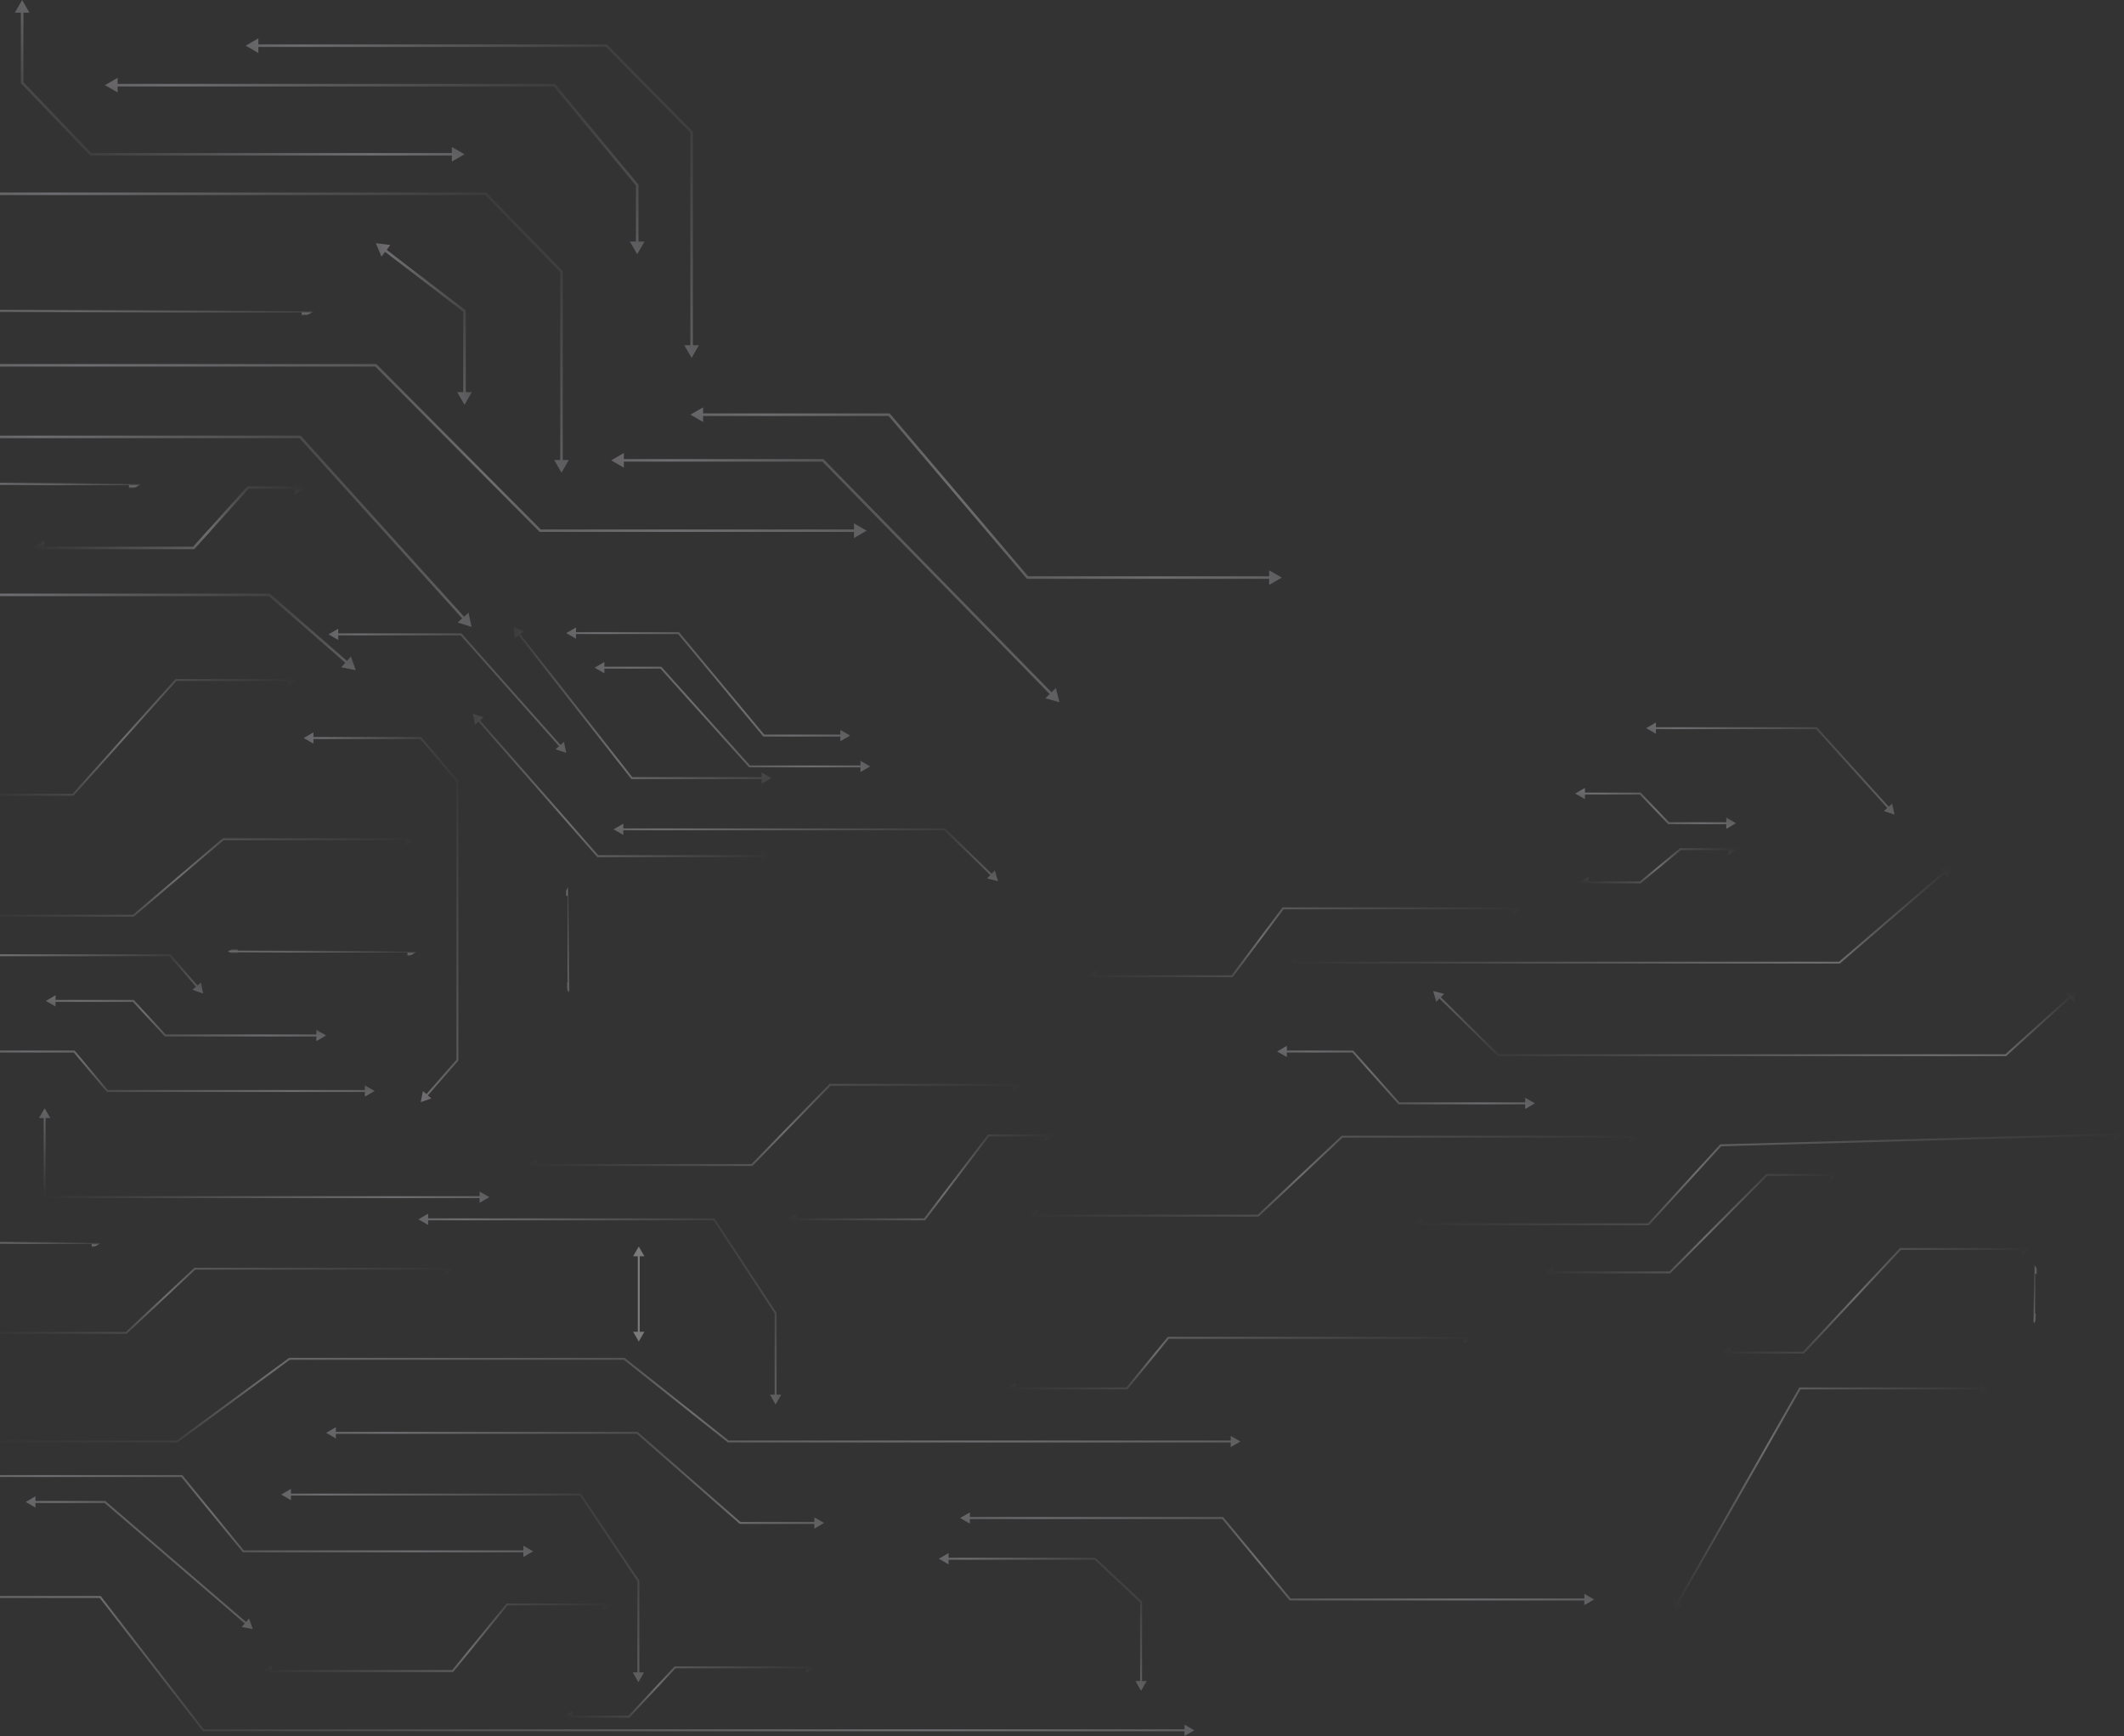 <svg width="1089" height="890" viewBox="0 0 1089 890" fill="none" xmlns="http://www.w3.org/2000/svg">
<rect x="0" y="0" width="1089" height="890" fill="#333333" stroke="none"/>
<path d="M-15.329 187.27L-8.829 183.517V191.022L-15.329 187.27ZM192.68 187.27V186.62H192.951L193.141 186.811L192.68 187.27ZM276.976 272.047V272.697H276.705L276.515 272.505L276.976 272.047ZM444.354 272.047L437.854 275.8V268.294L444.354 272.047ZM-9.479 186.62H192.68V187.92H-9.479V186.62ZM193.141 186.811L277.437 271.589L276.515 272.505L192.22 187.728L193.141 186.811ZM276.976 271.397H438.504V272.697H276.976V271.397Z" fill="url(#paint0_linear_176_197)" fill-opacity="0.3"/>
<path d="M-15.329 248.006L-8.828 244.253V251.759L-15.329 248.006ZM72.606 248.006L66.106 251.759V244.253L72.606 248.006ZM-9.478 247.356H66.755V248.656H-9.478V247.356Z" fill="url(#paint1_linear_176_197)" fill-opacity="0.3"/>
<path d="M-20.787 304.946L-14.287 301.193V308.699L-20.787 304.946ZM138.101 304.946V304.296H138.344L138.528 304.456L138.101 304.946ZM182.371 343.539L175.005 342.096L179.937 336.438L182.371 343.539ZM-14.937 304.296H138.101V305.596H-14.937V304.296ZM138.528 304.456L178.389 339.204L177.534 340.184L137.674 305.436L138.528 304.456Z" fill="url(#paint2_linear_176_197)" fill-opacity="0.3"/>
<path d="M313.362 235.985L319.862 232.232V239.738L313.362 235.985ZM421.915 235.985V235.335H422.188L422.38 235.53L421.915 235.985ZM543.203 359.988L535.975 357.965L541.341 352.717L543.203 359.988ZM319.212 235.335H421.915V236.635H319.212V235.335ZM422.38 235.53L539.577 355.351L538.648 356.26L421.45 236.439L422.38 235.53Z" fill="url(#paint3_linear_176_197)" fill-opacity="0.3"/>
<path d="M-11.692 223.964L-5.192 220.212V227.717L-11.692 223.964ZM153.867 223.964V223.314H154.156L154.349 223.529L153.867 223.964ZM241.801 321.395L234.66 319.084L240.232 314.055L241.801 321.395ZM-5.842 223.314H153.867V224.614H-5.842V223.314ZM154.349 223.529L238.364 316.617L237.399 317.488L153.384 224.4L154.349 223.529Z" fill="url(#paint4_linear_176_197)" fill-opacity="0.3"/>
<path d="M-9.872 99.329L-3.372 95.576V103.082L-9.872 99.329ZM249.078 99.329V98.679H249.353L249.544 98.875L249.078 99.329ZM287.891 139.187L288.356 138.733L288.541 138.923V139.187H287.891ZM287.891 242.312L284.138 235.812H291.643L287.891 242.312ZM-4.022 98.679H249.078V99.979H-4.022V98.679ZM249.544 98.875L288.356 138.733L287.425 139.64L248.613 99.782L249.544 98.875ZM288.541 139.187V236.462H287.241V139.187H288.541Z" fill="url(#paint5_linear_176_197)" fill-opacity="0.3"/>
<path d="M11.355 0L15.108 6.5H7.602L11.355 0ZM11.355 42.389L10.886 42.839L10.705 42.65V42.389H11.355ZM46.529 79.084V79.734H46.251L46.059 79.533L46.529 79.084ZM238.164 79.084L231.664 82.836V75.331L238.164 79.084ZM12.005 5.85V42.389H10.705V5.85H12.005ZM11.824 41.939L46.998 78.634L46.059 79.533L10.886 42.839L11.824 41.939ZM46.529 78.433H232.314V79.734H46.529V78.433Z" fill="url(#paint6_linear_176_197)" fill-opacity="0.3"/>
<path d="M125.971 23.409L132.471 19.656V27.162L125.971 23.409ZM310.936 23.409V22.759H311.208L311.399 22.952L310.936 23.409ZM354.6 67.695L355.062 67.239L355.25 67.429V67.695H354.6ZM354.6 183.474L350.847 176.974H358.352L354.6 183.474ZM131.821 22.759H310.936V24.059H131.821V22.759ZM311.399 22.952L355.062 67.239L354.137 68.152L310.473 23.865L311.399 22.952ZM355.25 67.695V177.624H353.95V67.695H355.25Z" fill="url(#paint7_linear_176_197)" fill-opacity="0.3"/>
<path d="M-8.053 159.432L-1.553 155.679V163.185L-8.053 159.432ZM161.145 159.432L154.645 163.185V155.679L161.145 159.432ZM-2.203 158.782H155.295V160.082H-2.203V158.782Z" fill="url(#paint8_linear_176_197)" fill-opacity="0.3"/>
<path d="M192.681 124.635L200.124 125.604L195.563 131.566L192.681 124.635ZM238.164 159.432L238.559 158.916L238.814 159.111V159.432H238.164ZM238.164 207.515L234.411 201.015H241.917L238.164 207.515ZM197.722 127.674L238.559 158.916L237.769 159.948L196.932 128.706L197.722 127.674ZM238.814 159.432V201.665H237.514V159.432H238.814Z" fill="url(#paint9_linear_176_197)" fill-opacity="0.3"/>
<path d="M16.205 280.904L22.705 277.152V284.657L16.205 280.904ZM99.287 280.904L99.771 281.339L99.577 281.554H99.287V280.904ZM127.184 249.904L126.701 249.469L126.894 249.254H127.184V249.904ZM157.506 249.904L151.006 253.656V246.151L157.506 249.904ZM22.055 280.254H99.287V281.554H22.055V280.254ZM98.804 280.47L126.701 249.469L127.667 250.338L99.771 281.339L98.804 280.47ZM127.184 249.254H151.656V250.554H127.184V249.254Z" fill="url(#paint10_linear_176_197)" fill-opacity="0.3"/>
<path d="M353.993 212.576L360.493 208.824V216.329L353.993 212.576ZM455.875 212.576V211.926H456.176L456.371 212.155L455.875 212.576ZM526.829 296.088V296.738H526.528L526.334 296.509L526.829 296.088ZM657.214 296.088L650.714 299.841V292.336L657.214 296.088ZM359.843 211.926H455.875V213.226H359.843V211.926ZM456.371 212.155L527.324 295.668L526.334 296.509L455.38 212.997L456.371 212.155ZM526.829 295.438H651.364V296.738H526.829V295.438Z" fill="url(#paint11_linear_176_197)" fill-opacity="0.3"/>
<path d="M53.806 43.654L60.306 39.901V47.407L53.806 43.654ZM284.253 43.654V43.004H284.559L284.754 43.239L284.253 43.654ZM326.704 94.9L327.205 94.486L327.354 94.666V94.9H326.704ZM326.704 130.33L322.951 123.83H330.457L326.704 130.33ZM59.656 43.004H284.253V44.304H59.656V43.004ZM284.754 43.239L327.205 94.486L326.204 95.315L283.753 44.069L284.754 43.239ZM327.354 94.9V124.48H326.054V94.9H327.354Z" fill="url(#paint12_linear_176_197)" fill-opacity="0.3"/>
<path d="M167.21 734.527L172.21 731.64V737.414L167.21 734.527ZM326.704 734.527V734.027H326.892L327.033 734.151L326.704 734.527ZM379.464 780.712V781.212H379.276L379.135 781.088L379.464 780.712ZM422.521 780.712L417.521 783.599V777.825L422.521 780.712ZM171.71 734.027H326.704V735.027H171.71V734.027ZM327.033 734.151L379.794 780.336L379.135 781.088L326.374 734.903L327.033 734.151ZM379.464 780.212H418.021V781.212H379.464V780.212Z" fill="url(#paint13_linear_176_197)" fill-opacity="0.3"/>
<path d="M403.115 625.076L408.115 622.189V627.962L403.115 625.076ZM474.069 625.076L474.467 625.378L474.317 625.576H474.069V625.076ZM506.817 582.054L506.419 581.751L506.569 581.554H506.817V582.054ZM540.777 582.054L535.777 584.941V579.167L540.777 582.054ZM407.615 624.576H474.069V625.576H407.615V624.576ZM473.671 624.773L506.419 581.751L507.214 582.357L474.467 625.378L473.671 624.773ZM506.817 581.554H536.277V582.554H506.817V581.554Z" fill="url(#paint14_linear_176_197)" fill-opacity="0.3"/>
<path d="M134.462 856.632L139.462 853.745V859.519L134.462 856.632ZM232.099 856.632L232.487 856.948L232.336 857.132H232.099V856.632ZM259.996 822.468L259.608 822.152L259.758 821.968H259.996V822.468ZM314.575 822.468L309.575 825.355V819.581L314.575 822.468ZM138.962 856.132H232.099V857.132H138.962V856.132ZM231.712 856.316L259.608 822.152L260.383 822.784L232.487 856.948L231.712 856.316ZM259.996 821.968H310.075V822.968H259.996V821.968Z" fill="url(#paint15_linear_176_197)" fill-opacity="0.3"/>
<path d="M288.498 880.041L293.498 877.154V882.927L288.498 880.041ZM322.459 880.041L322.824 880.382L322.676 880.541H322.459V880.041ZM346.11 854.734L345.745 854.392L345.893 854.234H346.11V854.734ZM418.276 854.734L413.276 857.621V851.847L418.276 854.734ZM292.998 879.541H322.459V880.541H292.998V879.541ZM322.093 879.699L345.745 854.392L346.475 855.075L322.824 880.382L322.093 879.699ZM346.11 854.234H413.776V855.234H346.11V854.234Z" fill="url(#paint16_linear_176_197)" fill-opacity="0.3"/>
<path d="M481.346 799.059L486.346 796.172V801.946L481.346 799.059ZM561.397 799.059V798.559H561.594L561.738 798.694L561.397 799.059ZM585.048 821.202L585.39 820.837L585.548 820.986V821.202H585.048ZM585.048 866.755L582.161 861.755H587.935L585.048 866.755ZM485.846 798.559H561.397V799.559H485.846V798.559ZM561.738 798.694L585.39 820.837L584.706 821.567L561.055 799.424L561.738 798.694ZM585.548 821.202V862.255H584.548V821.202H585.548Z" fill="url(#paint17_linear_176_197)" fill-opacity="0.3"/>
<path d="M723.923 627.606L728.923 624.72V630.493L723.923 627.606ZM845.211 627.606L845.58 627.944L845.431 628.106H845.211V627.606ZM882.204 587.116L881.834 586.778L881.978 586.622L882.19 586.616L882.204 587.116ZM1089 581.422L1084.08 584.445L1083.92 578.674L1089 581.422ZM728.423 627.106H845.211V628.106H728.423V627.106ZM844.842 627.269L881.834 586.778L882.573 587.453L845.58 627.944L844.842 627.269ZM882.19 586.616L1084.49 581.046L1084.52 582.045L882.217 587.615L882.19 586.616Z" fill="url(#paint18_linear_176_197)" fill-opacity="0.3"/>
<path d="M492.262 778.181L497.262 775.294V781.068L492.262 778.181ZM626.892 778.181V777.681H627.127L627.277 777.862L626.892 778.181ZM661.459 819.937V820.437H661.224L661.074 820.256L661.459 819.937ZM817.314 819.937L812.314 822.824V817.05L817.314 819.937ZM496.762 777.681H626.892V778.681H496.762V777.681ZM627.277 777.862L661.844 819.618L661.074 820.256L626.507 778.5L627.277 777.862ZM661.459 819.437H812.814V820.437H661.459V819.437Z" fill="url(#paint19_linear_176_197)" fill-opacity="0.3"/>
<path d="M807.612 406.805L812.612 403.919V409.692L807.612 406.805ZM840.966 406.805V406.305H841.18L841.327 406.459L840.966 406.805ZM855.521 421.989V422.489H855.307L855.16 422.335L855.521 421.989ZM890.088 421.989L885.088 424.876V419.103L890.088 421.989ZM812.112 406.305H840.966V407.305H812.112V406.305ZM841.327 406.459L855.882 421.643L855.16 422.335L840.605 407.151L841.327 406.459ZM855.521 421.489H885.588V422.489H855.521V421.489Z" fill="url(#paint20_linear_176_197)" fill-opacity="0.3"/>
<path d="M809.431 452.357L814.431 449.471V455.244L809.431 452.357ZM840.966 452.357L841.285 452.742L841.146 452.857H840.966V452.357ZM861.585 435.275L861.266 434.89L861.405 434.775H861.585V435.275ZM891.301 435.275L886.301 438.162V432.389L891.301 435.275ZM813.931 451.857H840.966V452.857H813.931V451.857ZM840.647 451.972L861.266 434.89L861.904 435.66L841.285 452.742L840.647 451.972ZM861.585 434.775H886.801V435.775H861.585V434.775Z" fill="url(#paint21_linear_176_197)" fill-opacity="0.3"/>
<path d="M1041.7 640.26L1036.7 643.146V637.373L1041.7 640.26ZM974.382 640.26L974.017 639.918L974.165 639.76H974.382V640.26ZM924.654 693.404L925.019 693.745L924.871 693.904H924.654V693.404ZM882.203 693.404L887.203 690.517V696.29L882.203 693.404ZM1037.2 640.76H974.382V639.76H1037.2V640.76ZM974.747 640.601L925.019 693.745L924.289 693.062L974.017 639.918L974.747 640.601ZM924.654 693.904H886.703V692.904H924.654V693.904Z" fill="url(#paint22_linear_176_197)" fill-opacity="0.3"/>
<path d="M791.237 652.28L796.237 649.394V655.167L791.237 652.28ZM856.127 652.28L856.481 652.633L856.334 652.78H856.127V652.28ZM905.855 602.3L905.5 601.947L905.647 601.8H905.855V602.3ZM943.454 602.3L938.454 605.186V599.413L943.454 602.3ZM795.737 651.78H856.127V652.78H795.737V651.78ZM855.772 651.928L905.5 601.947L906.209 602.652L856.481 652.633L855.772 651.928ZM905.855 601.8H938.954V602.8H905.855V601.8Z" fill="url(#paint23_linear_176_197)" fill-opacity="0.3"/>
<path d="M734.838 508.032L740.425 509.488L736.371 513.598L734.838 508.032ZM768.193 540.931V541.431H767.987L767.841 541.287L768.193 540.931ZM1028.36 540.931L1028.69 541.302L1028.55 541.431H1028.36V540.931ZM1064.74 508.032L1062.97 513.527L1059.1 509.244L1064.74 508.032ZM738.393 510.836L768.544 540.575L767.841 541.287L737.691 511.548L738.393 510.836ZM768.193 540.431H1028.36V541.431H768.193V540.431ZM1028.02 540.56L1061.07 510.679L1061.74 511.421L1028.69 541.302L1028.02 540.56Z" fill="url(#paint24_linear_176_197)" fill-opacity="0.3"/>
<path d="M659.64 493.481L664.64 490.594V496.368L659.64 493.481ZM943.094 493.481L943.42 493.86L943.28 493.981H943.094V493.481ZM1000.46 444.133L998.552 449.582L994.787 445.205L1000.46 444.133ZM664.14 492.981H943.094V493.981H664.14V492.981ZM942.768 493.102L996.722 446.688L997.375 447.446L943.42 493.86L942.768 493.102Z" fill="url(#paint25_linear_176_197)" fill-opacity="0.3"/>
<path d="M654.788 539.033L659.788 536.146V541.92L654.788 539.033ZM693.6 539.033V538.533H693.825L693.974 538.7L693.6 539.033ZM717.251 565.605V566.105H717.027L716.878 565.937L717.251 565.605ZM786.992 565.605L781.992 568.492V562.718L786.992 565.605ZM659.288 538.533H693.6V539.533H659.288V538.533ZM693.974 538.7L717.625 565.272L716.878 565.937L693.227 539.365L693.974 538.7ZM717.251 565.105H782.492V566.105H717.251V565.105Z" fill="url(#paint26_linear_176_197)" fill-opacity="0.3"/>
<path d="M526.828 623.178L531.828 620.291V626.064L526.828 623.178ZM645.084 623.178L645.427 623.542L645.283 623.678H645.084V623.178ZM688.142 582.687L687.799 582.323L687.944 582.187H688.142V582.687ZM840.965 582.687L835.965 585.574V579.8L840.965 582.687ZM531.328 622.678H645.084V623.678H531.328V622.678ZM644.742 622.813L687.799 582.323L688.484 583.051L645.427 623.542L644.742 622.813ZM688.142 582.187H836.465V583.187H688.142V582.187Z" fill="url(#paint27_linear_176_197)" fill-opacity="0.3"/>
<path d="M515.914 711.751L520.914 708.864V714.638L515.914 711.751ZM577.771 711.751L578.158 712.068L578.008 712.251H577.771V711.751ZM598.996 685.812L598.609 685.495L598.759 685.312H598.996V685.812ZM755.458 685.812L750.458 688.699V682.925L755.458 685.812ZM520.414 711.251H577.771V712.251H520.414V711.251ZM577.384 711.435L598.609 685.495L599.383 686.128L578.158 712.068L577.384 711.435ZM598.996 685.312H750.958V686.312H598.996V685.312Z" fill="url(#paint28_linear_176_197)" fill-opacity="0.3"/>
<path d="M-22 818.672L-17 815.785V821.559L-22 818.672ZM51.385 818.672V818.172H51.63L51.78 818.366L51.385 818.672ZM104.246 887V887.5H104.001L103.851 887.306L104.246 887ZM612.338 887L607.338 889.887V884.113L612.338 887ZM-17.5 818.172H51.385V819.172H-17.5V818.172ZM51.78 818.366L104.642 886.694L103.851 887.306L50.989 818.978L51.78 818.366ZM104.246 886.5H607.838V887.5H104.246V886.5Z" fill="url(#paint29_linear_176_197)" fill-opacity="0.3"/>
<path d="M314.575 425.153L319.575 422.266V428.039L314.575 425.153ZM484.378 425.153V424.653H484.581L484.727 424.794L484.378 425.153ZM511.668 451.725L506.072 450.305L510.099 446.168L511.668 451.725ZM319.075 424.653H484.378V425.653H319.075V424.653ZM484.727 424.794L508.793 448.227L508.095 448.944L484.029 425.511L484.727 424.794Z" fill="url(#paint30_linear_176_197)" fill-opacity="0.3"/>
<path d="M290.317 324.558L295.317 321.672V327.445L290.317 324.558ZM347.929 324.558V324.058H348.164L348.314 324.239L347.929 324.558ZM391.593 377.07V377.57H391.359L391.209 377.39L391.593 377.07ZM435.863 377.07L430.863 379.957V374.183L435.863 377.07ZM294.817 324.058H347.929V325.058H294.817V324.058ZM348.314 324.239L391.978 376.75L391.209 377.39L347.545 324.878L348.314 324.239ZM391.593 376.57H431.363V377.57H391.593V376.57Z" fill="url(#paint31_linear_176_197)" fill-opacity="0.3"/>
<path d="M304.872 342.273L309.872 339.386V345.16L304.872 342.273ZM338.833 342.273V341.773H339.056L339.205 341.939L338.833 342.273ZM384.316 392.887V393.387H384.093L383.944 393.221L384.316 392.887ZM446.173 392.887L441.173 395.773V390L446.173 392.887ZM309.372 341.773H338.833V342.773H309.372V341.773ZM339.205 341.939L384.688 392.552L383.944 393.221L338.461 342.607L339.205 341.939ZM384.316 392.387H441.673V393.387H384.316V392.387Z" fill="url(#paint32_linear_176_197)" fill-opacity="0.3"/>
<path d="M23.483 513.094L28.483 510.207V515.98L23.483 513.094ZM68.359 513.094V512.594H68.578L68.726 512.754L68.359 513.094ZM84.733 530.808V531.308H84.514L84.366 531.148L84.733 530.808ZM167.209 530.808L162.209 533.695V527.921L167.209 530.808ZM27.983 512.594H68.359V513.594H27.983V512.594ZM68.726 512.754L85.1 530.469L84.366 531.148L67.992 513.433L68.726 512.754ZM84.733 530.308H162.709V531.308H84.733V530.308Z" fill="url(#paint33_linear_176_197)" fill-opacity="0.3"/>
<path d="M270.305 597.238L275.305 594.351V600.125L270.305 597.238ZM385.528 597.238L385.887 597.587L385.739 597.738H385.528V597.238ZM425.553 556.115L425.195 555.766L425.342 555.615H425.553V556.115ZM524.403 556.115L519.403 559.001V553.228L524.403 556.115ZM274.805 596.738H385.528V597.738H274.805V596.738ZM385.17 596.889L425.195 555.766L425.912 556.463L385.887 597.587L385.17 596.889ZM425.553 555.615H519.903V556.615H425.553V555.615Z" fill="url(#paint34_linear_176_197)" fill-opacity="0.3"/>
<path d="M-12.298 489.685L-7.298 486.798V492.571L-12.298 489.685ZM87.158 489.685V489.185H87.387L87.536 489.357L87.158 489.685ZM104.139 509.297L98.683 507.407L103.048 503.628L104.139 509.297ZM-7.798 489.185H87.158V490.185H-7.798V489.185ZM87.536 489.357L101.571 505.568L100.815 506.223L86.78 490.012L87.536 489.357Z" fill="url(#paint35_linear_176_197)" fill-opacity="0.3"/>
<path d="M-10.477 539.033L-5.477 536.146V541.92L-10.477 539.033ZM38.038 539.033V538.533H38.271L38.421 538.712L38.038 539.033ZM55.019 559.278V559.778H54.785L54.635 559.6L55.019 559.278ZM192.074 559.278L187.074 562.165V556.391L192.074 559.278ZM-5.977 538.533H38.038V539.533H-5.977V538.533ZM38.421 538.712L55.402 558.957L54.635 559.6L37.655 539.354L38.421 538.712ZM55.019 558.778H187.574V559.778H55.019V558.778Z" fill="url(#paint36_linear_176_197)" fill-opacity="0.3"/>
<path d="M215.726 564.972L216.842 559.308L221.19 563.107L215.726 564.972ZM234.525 543.461H235.025V543.649L234.902 543.79L234.525 543.461ZM234.525 400.479L234.907 400.155L235.025 400.295V400.479H234.525ZM215.726 378.335V377.835H215.957L216.107 378.012L215.726 378.335ZM155.688 378.335L160.688 375.448V381.222L155.688 378.335ZM218.311 561.255L234.149 543.132L234.902 543.79L219.063 561.913L218.311 561.255ZM234.025 543.461V400.479H235.025V543.461H234.025ZM234.144 400.802L215.345 378.659L216.107 378.012L234.907 400.155L234.144 400.802ZM215.726 378.835H160.188V377.835H215.726V378.835Z" fill="url(#paint37_linear_176_197)" fill-opacity="0.3"/>
<path d="M-9.265 738.956L-4.265 736.069V741.842L-9.265 738.956ZM90.798 738.956L91.094 739.358L90.962 739.456H90.798V738.956ZM148.41 696.567L148.113 696.164L148.246 696.067H148.41V696.567ZM320.032 696.567V696.067H320.207L320.343 696.175L320.032 696.567ZM373.399 738.956V739.456H373.225L373.088 739.347L373.399 738.956ZM635.988 738.956L630.988 741.842V736.069L635.988 738.956ZM-4.765 738.456H90.798V739.456H-4.765V738.456ZM90.501 738.553L148.113 696.164L148.706 696.97L91.094 739.358L90.501 738.553ZM148.41 696.067H320.032V697.067H148.41V696.067ZM320.343 696.175L373.71 738.564L373.088 739.347L319.721 696.958L320.343 696.175ZM373.399 738.456H631.488V739.456H373.399V738.456Z" fill="url(#paint38_linear_176_197)" fill-opacity="0.3"/>
<path d="M13.175 769.957L18.175 767.07V772.843L13.175 769.957ZM53.806 769.957V769.457H53.992L54.132 769.577L53.806 769.957ZM129.611 835.121L123.938 834.051L127.702 829.673L129.611 835.121ZM17.675 769.457H53.806V770.457H17.675V769.457ZM54.132 769.577L126.525 831.809L125.873 832.567L53.48 770.336L54.132 769.577Z" fill="url(#paint39_linear_176_197)" fill-opacity="0.3"/>
<path d="M-9.264 683.281L-4.264 680.394V686.168L-9.264 683.281ZM64.722 683.281L65.063 683.646L64.919 683.781H64.722V683.281ZM99.895 650.382L99.554 650.017L99.698 649.882H99.895V650.382ZM233.312 650.382L228.312 653.269V647.496L233.312 650.382ZM-4.764 682.781H64.722V683.781H-4.764V682.781ZM64.38 682.916L99.554 650.017L100.237 650.747L65.063 683.646L64.38 682.916ZM99.895 649.882H228.812V650.882H99.895V649.882Z" fill="url(#paint40_linear_176_197)" fill-opacity="0.3"/>
<path d="M144.164 766.16L149.164 763.274V769.047L144.164 766.16ZM297.594 766.16V765.66H297.861L298.009 765.882L297.594 766.16ZM327.31 810.447L327.725 810.169L327.81 810.295V810.447H327.31ZM327.31 862.326L324.423 857.326H330.196L327.31 862.326ZM148.664 765.66H297.594V766.66H148.664V765.66ZM298.009 765.882L327.725 810.169L326.894 810.726L297.179 766.439L298.009 765.882ZM327.81 810.447V857.826H326.81V810.447H327.81Z" fill="url(#paint41_linear_176_197)" fill-opacity="0.3"/>
<path d="M214.512 625.076L219.512 622.189V627.962L214.512 625.076ZM366.122 625.076V624.576H366.392L366.54 624.801L366.122 625.076ZM397.657 673.158L398.075 672.884L398.157 673.009V673.158H397.657ZM397.657 719.976L394.77 714.976H400.544L397.657 719.976ZM219.012 624.576H366.122V625.576H219.012V624.576ZM366.54 624.801L398.075 672.884L397.239 673.433L365.704 625.35L366.54 624.801ZM398.157 673.158V715.476H397.157V673.158H398.157Z" fill="url(#paint42_linear_176_197)" fill-opacity="0.3"/>
<path d="M-11.69 637.096L-6.69 634.21V639.983L-11.69 637.096ZM51.986 637.096L46.986 639.983V634.21L51.986 637.096ZM-7.19 636.596H47.486V637.596H-7.19V636.596Z" fill="url(#paint43_linear_176_197)" fill-opacity="0.3"/>
<path d="M22.877 568.135L25.763 573.135H19.99L22.877 568.135ZM22.877 613.688V614.188H22.377V613.688H22.877ZM250.898 613.688L245.898 616.574V610.801L250.898 613.688ZM23.377 572.635V613.688H22.377V572.635H23.377ZM22.877 613.188H246.398V614.188H22.877V613.188Z" fill="url(#paint44_linear_176_197)" fill-opacity="0.3"/>
<path d="M-11.084 469.439L-6.084 466.553V472.326L-11.084 469.439ZM68.359 469.439L68.683 469.82L68.543 469.939H68.359V469.439ZM114.449 430.214L114.125 429.833L114.265 429.714H114.449V430.214ZM213.299 430.214L208.299 433.101V427.327L213.299 430.214ZM-6.584 468.939H68.359V469.939H-6.584V468.939ZM68.035 469.059L114.125 429.833L114.773 430.595L68.683 469.82L68.035 469.059ZM114.449 429.714H208.799V430.714H114.449V429.714Z" fill="url(#paint45_linear_176_197)" fill-opacity="0.3"/>
<path d="M-12.904 756.67L-7.904 753.784V759.557L-12.904 756.67ZM93.223 756.67V756.17H93.46L93.61 756.354L93.223 756.67ZM124.758 795.263V795.763H124.521L124.371 795.58L124.758 795.263ZM273.336 795.263L268.336 798.15V792.376L273.336 795.263ZM-8.404 756.17H93.223V757.17H-8.404V756.17ZM93.61 756.354L125.145 794.947L124.371 795.58L92.836 756.987L93.61 756.354ZM124.758 794.763H268.836V795.763H124.758V794.763Z" fill="url(#paint46_linear_176_197)" fill-opacity="0.3"/>
<path d="M-11.085 407.438L-6.085 404.551V410.325L-11.085 407.438ZM37.431 407.438L37.803 407.772L37.654 407.938H37.431V407.438ZM90.191 348.6L89.819 348.266L89.968 348.1H90.191V348.6ZM152.654 348.6L147.654 351.487V345.713L152.654 348.6ZM-6.585 406.938H37.431V407.938H-6.585V406.938ZM37.058 407.104L89.819 348.266L90.563 348.934L37.803 407.772L37.058 407.104ZM90.191 348.1H148.154V349.1H90.191V348.1Z" fill="url(#paint47_linear_176_197)" fill-opacity="0.3"/>
<path d="M168.423 325.191L173.423 322.304V328.078L168.423 325.191ZM236.344 325.191V324.691H236.569L236.718 324.859L236.344 325.191ZM290.317 385.927L284.838 384.107L289.154 380.272L290.317 385.927ZM172.923 324.691H236.344V325.691H172.923V324.691ZM236.718 324.859L287.702 382.231L286.954 382.896L235.97 325.523L236.718 324.859Z" fill="url(#paint48_linear_176_197)" fill-opacity="0.3"/>
<path d="M291.53 454.255L294.417 459.255H288.644L291.53 454.255ZM291.53 508.665L288.644 503.665H294.417L291.53 508.665ZM292.03 458.755V504.165H291.03V458.755H292.03Z" fill="url(#paint49_linear_176_197)" fill-opacity="0.3"/>
<path d="M116.876 487.787L121.876 484.9V490.673L116.876 487.787ZM213.906 487.787L208.906 490.673V484.9L213.906 487.787ZM121.376 487.287H209.406V488.287H121.376V487.287Z" fill="url(#paint50_linear_176_197)" fill-opacity="0.3"/>
<path d="M557.151 500.44L562.151 497.553V503.327L557.151 500.44ZM631.743 500.44L632.143 500.74L631.993 500.94H631.743V500.44ZM657.82 465.643L657.42 465.343L657.57 465.143H657.82V465.643ZM780.928 465.643L775.928 468.53V462.757L780.928 465.643ZM561.651 499.94H631.743V500.94H561.651V499.94ZM631.343 500.14L657.42 465.343L658.22 465.943L632.143 500.74L631.343 500.14ZM657.82 465.143H776.428V466.143H657.82V465.143Z" fill="url(#paint51_linear_176_197)" fill-opacity="0.3"/>
<path d="M327.5 639L330.387 644H324.613L327.5 639ZM327.5 687.715L324.613 682.715H330.387L327.5 687.715ZM328 643.5V683.215H327V643.5H328Z" fill="url(#paint52_linear_176_197)" fill-opacity="0.35"/>
<path d="M843.998 373.274L848.998 370.387V376.161L843.998 373.274ZM931.325 373.274V372.774H931.548L931.696 372.939L931.325 373.274ZM971.351 417.561L965.856 415.787L970.14 411.916L971.351 417.561ZM848.498 372.774H931.325V373.774H848.498V372.774ZM931.696 372.939L968.704 413.887L967.962 414.557L930.955 373.609L931.696 372.939Z" fill="url(#paint53_linear_176_197)" fill-opacity="0.3"/>
<path d="M1020.47 711.751L1015.47 714.638V708.864L1020.47 711.751ZM922.835 711.751L922.4 711.503L922.544 711.251H922.835V711.751ZM857.945 825.631L857.913 819.858L862.929 822.716L857.945 825.631ZM1015.97 712.251H922.835V711.251H1015.97V712.251ZM923.269 711.999L860.608 821.969L859.739 821.474L922.4 711.503L923.269 711.999Z" fill="url(#paint54_linear_176_197)" fill-opacity="0.3"/>
<path d="M1042.91 678.321L1045.8 673.321H1040.02L1042.91 678.321ZM1042.91 648.016L1040.02 653.016H1045.8L1042.91 648.016ZM1043.41 673.821V652.516H1042.41V673.821H1043.41Z" fill="url(#paint55_linear_176_197)" fill-opacity="0.3"/>
<path d="M242.408 365.853L243.535 371.515L247.876 367.708L242.408 365.853ZM306.476 438.891L306.1 439.22L306.249 439.391H306.476V438.891ZM395.505 438.891L390.505 436.004V441.777L395.505 438.891ZM395.505 398.879L390.505 395.992V401.765L395.505 398.879ZM323.949 398.879L323.555 399.187L323.705 399.379H323.949V398.879ZM263.209 321.395L264.022 327.111L268.566 323.549L263.209 321.395ZM245 369.566L306.1 439.22L306.852 438.561L245.752 368.906L245 369.566ZM306.476 439.391H391.005V438.391H306.476V439.391ZM391.005 398.379H323.949V399.379H391.005V398.379ZM324.342 398.57L266.379 324.628L265.592 325.245L323.555 399.187L324.342 398.57Z" fill="url(#paint56_linear_176_197)" fill-opacity="0.3"/>
<defs>
<linearGradient id="paint0_linear_176_197" x1="444.354" y1="187.27" x2="389.266" y2="384.904" gradientUnits="userSpaceOnUse">
<stop stop-color="#F8F1FE" stop-opacity="0"/>
<stop offset="0.526" stop-color="#F8F2FD"/>
<stop offset="1" stop-color="#F8F1FE" stop-opacity="0"/>
</linearGradient>
<linearGradient id="paint1_linear_176_197" x1="72.606" y1="248.006" x2="72.562" y2="250.517" gradientUnits="userSpaceOnUse">
<stop stop-color="#F8F1FE" stop-opacity="0"/>
<stop offset="0.526" stop-color="#F8F2FD"/>
<stop offset="1" stop-color="#F8F1FE" stop-opacity="0"/>
</linearGradient>
<linearGradient id="paint2_linear_176_197" x1="182.371" y1="304.946" x2="156.654" y2="394.52" gradientUnits="userSpaceOnUse">
<stop stop-color="#F8F1FE" stop-opacity="0"/>
<stop offset="0.526" stop-color="#F8F2FD"/>
<stop offset="1" stop-color="#F8F1FE" stop-opacity="0"/>
</linearGradient>
<linearGradient id="paint3_linear_176_197" x1="543.203" y1="235.985" x2="390.623" y2="423.108" gradientUnits="userSpaceOnUse">
<stop stop-color="#F8F1FE" stop-opacity="0"/>
<stop offset="0.526" stop-color="#F8F2FD"/>
<stop offset="1" stop-color="#F8F1FE" stop-opacity="0"/>
</linearGradient>
<linearGradient id="paint4_linear_176_197" x1="241.801" y1="223.964" x2="135.485" y2="406.984" gradientUnits="userSpaceOnUse">
<stop stop-color="#F8F1FE" stop-opacity="0"/>
<stop offset="0.526" stop-color="#F8F2FD"/>
<stop offset="1" stop-color="#F8F1FE" stop-opacity="0"/>
</linearGradient>
<linearGradient id="paint5_linear_176_197" x1="287.891" y1="99.329" x2="117.13" y2="334.621" gradientUnits="userSpaceOnUse">
<stop stop-color="#F8F1FE" stop-opacity="0"/>
<stop offset="0.526" stop-color="#F8F2FD"/>
<stop offset="1" stop-color="#F8F1FE" stop-opacity="0"/>
</linearGradient>
<linearGradient id="paint6_linear_176_197" x1="238.164" y1="0" x2="156.219" y2="155.5" gradientUnits="userSpaceOnUse">
<stop stop-color="#F8F1FE" stop-opacity="0"/>
<stop offset="0.526" stop-color="#F8F2FD"/>
<stop offset="1" stop-color="#F8F1FE" stop-opacity="0"/>
</linearGradient>
<linearGradient id="paint7_linear_176_197" x1="354.6" y1="23.409" x2="153.852" y2="213.131" gradientUnits="userSpaceOnUse">
<stop stop-color="#F8F1FE" stop-opacity="0"/>
<stop offset="0.526" stop-color="#F8F2FD"/>
<stop offset="1" stop-color="#F8F1FE" stop-opacity="0"/>
</linearGradient>
<linearGradient id="paint8_linear_176_197" x1="161.145" y1="159.432" x2="161.122" y2="161.944" gradientUnits="userSpaceOnUse">
<stop stop-color="#F8F1FE" stop-opacity="0"/>
<stop offset="0.526" stop-color="#F8F2FD"/>
<stop offset="1" stop-color="#F8F1FE" stop-opacity="0"/>
</linearGradient>
<linearGradient id="paint9_linear_176_197" x1="238.164" y1="124.635" x2="171.365" y2="148.891" gradientUnits="userSpaceOnUse">
<stop stop-color="#F8F1FE" stop-opacity="0"/>
<stop offset="0.526" stop-color="#F8F2FD"/>
<stop offset="1" stop-color="#F8F1FE" stop-opacity="0"/>
</linearGradient>
<linearGradient id="paint10_linear_176_197" x1="157.506" y1="249.904" x2="134.239" y2="320.073" gradientUnits="userSpaceOnUse">
<stop stop-color="#F8F1FE" stop-opacity="0"/>
<stop offset="0.526" stop-color="#F8F2FD"/>
<stop offset="1" stop-color="#F8F1FE" stop-opacity="0"/>
</linearGradient>
<linearGradient id="paint11_linear_176_197" x1="657.214" y1="212.576" x2="582.777" y2="391.402" gradientUnits="userSpaceOnUse">
<stop stop-color="#F8F1FE" stop-opacity="0"/>
<stop offset="0.526" stop-color="#F8F2FD"/>
<stop offset="1" stop-color="#F8F1FE" stop-opacity="0"/>
</linearGradient>
<linearGradient id="paint12_linear_176_197" x1="326.704" y1="43.654" x2="241.751" y2="220.632" gradientUnits="userSpaceOnUse">
<stop stop-color="#F8F1FE" stop-opacity="0"/>
<stop offset="0.526" stop-color="#F8F2FD"/>
<stop offset="1" stop-color="#F8F1FE" stop-opacity="0"/>
</linearGradient>
<linearGradient id="paint13_linear_176_197" x1="422.521" y1="734.527" x2="393.005" y2="842.489" gradientUnits="userSpaceOnUse">
<stop stop-color="#F8F1FE" stop-opacity="0"/>
<stop offset="0.526" stop-color="#F8F2FD"/>
<stop offset="1" stop-color="#F8F1FE" stop-opacity="0"/>
</linearGradient>
<linearGradient id="paint14_linear_176_197" x1="540.777" y1="582.054" x2="499.038" y2="670.424" gradientUnits="userSpaceOnUse">
<stop stop-color="#F8F1FE" stop-opacity="0"/>
<stop offset="0.526" stop-color="#F8F2FD"/>
<stop offset="1" stop-color="#F8F1FE" stop-opacity="0"/>
</linearGradient>
<linearGradient id="paint15_linear_176_197" x1="314.575" y1="822.468" x2="291.838" y2="901.781" gradientUnits="userSpaceOnUse">
<stop stop-color="#F8F1FE" stop-opacity="0"/>
<stop offset="0.526" stop-color="#F8F2FD"/>
<stop offset="1" stop-color="#F8F1FE" stop-opacity="0"/>
</linearGradient>
<linearGradient id="paint16_linear_176_197" x1="418.276" y1="854.734" x2="401.036" y2="913.232" gradientUnits="userSpaceOnUse">
<stop stop-color="#F8F1FE" stop-opacity="0"/>
<stop offset="0.526" stop-color="#F8F2FD"/>
<stop offset="1" stop-color="#F8F1FE" stop-opacity="0"/>
</linearGradient>
<linearGradient id="paint17_linear_176_197" x1="585.048" y1="799.059" x2="500.019" y2="885.243" gradientUnits="userSpaceOnUse">
<stop stop-color="#F8F1FE" stop-opacity="0"/>
<stop offset="0.526" stop-color="#F8F2FD"/>
<stop offset="1" stop-color="#F8F1FE" stop-opacity="0"/>
</linearGradient>
<linearGradient id="paint18_linear_176_197" x1="1089" y1="581.422" x2="1067.6" y2="693.361" gradientUnits="userSpaceOnUse">
<stop stop-color="#F8F1FE" stop-opacity="0"/>
<stop offset="0.526" stop-color="#F8F2FD"/>
<stop offset="1" stop-color="#F8F1FE" stop-opacity="0"/>
</linearGradient>
<linearGradient id="paint19_linear_176_197" x1="817.314" y1="778.181" x2="797.687" y2="879.276" gradientUnits="userSpaceOnUse">
<stop stop-color="#F8F1FE" stop-opacity="0"/>
<stop offset="0.526" stop-color="#F8F2FD"/>
<stop offset="1" stop-color="#F8F1FE" stop-opacity="0"/>
</linearGradient>
<linearGradient id="paint20_linear_176_197" x1="890.088" y1="406.805" x2="880.236" y2="442.211" gradientUnits="userSpaceOnUse">
<stop stop-color="#F8F1FE" stop-opacity="0"/>
<stop offset="0.526" stop-color="#F8F2FD"/>
<stop offset="1" stop-color="#F8F1FE" stop-opacity="0"/>
</linearGradient>
<linearGradient id="paint21_linear_176_197" x1="891.301" y1="435.275" x2="878.992" y2="474.309" gradientUnits="userSpaceOnUse">
<stop stop-color="#F8F1FE" stop-opacity="0"/>
<stop offset="0.526" stop-color="#F8F2FD"/>
<stop offset="1" stop-color="#F8F1FE" stop-opacity="0"/>
</linearGradient>
<linearGradient id="paint22_linear_176_197" x1="1041.7" y1="640.26" x2="988.062" y2="746.765" gradientUnits="userSpaceOnUse">
<stop stop-color="#F8F1FE" stop-opacity="0"/>
<stop offset="0.526" stop-color="#F8F2FD"/>
<stop offset="1" stop-color="#F8F1FE" stop-opacity="0"/>
</linearGradient>
<linearGradient id="paint23_linear_176_197" x1="943.454" y1="602.3" x2="893.454" y2="703.055" gradientUnits="userSpaceOnUse">
<stop stop-color="#F8F1FE" stop-opacity="0"/>
<stop offset="0.526" stop-color="#F8F2FD"/>
<stop offset="1" stop-color="#F8F1FE" stop-opacity="0"/>
</linearGradient>
<linearGradient id="paint24_linear_176_197" x1="1064.74" y1="508.032" x2="1052.56" y2="588.849" gradientUnits="userSpaceOnUse">
<stop stop-color="#F8F1FE" stop-opacity="0"/>
<stop offset="0.526" stop-color="#F8F2FD"/>
<stop offset="1" stop-color="#F8F1FE" stop-opacity="0"/>
</linearGradient>
<linearGradient id="paint25_linear_176_197" x1="1000.46" y1="444.133" x2="974.569" y2="562.446" gradientUnits="userSpaceOnUse">
<stop stop-color="#F8F1FE" stop-opacity="0"/>
<stop offset="0.526" stop-color="#F8F2FD"/>
<stop offset="1" stop-color="#F8F1FE" stop-opacity="0"/>
</linearGradient>
<linearGradient id="paint26_linear_176_197" x1="786.992" y1="539.033" x2="768.426" y2="600.151" gradientUnits="userSpaceOnUse">
<stop stop-color="#F8F1FE" stop-opacity="0"/>
<stop offset="0.526" stop-color="#F8F2FD"/>
<stop offset="1" stop-color="#F8F1FE" stop-opacity="0"/>
</linearGradient>
<linearGradient id="paint27_linear_176_197" x1="840.965" y1="582.687" x2="821.872" y2="680.694" gradientUnits="userSpaceOnUse">
<stop stop-color="#F8F1FE" stop-opacity="0"/>
<stop offset="0.526" stop-color="#F8F2FD"/>
<stop offset="1" stop-color="#F8F1FE" stop-opacity="0"/>
</linearGradient>
<linearGradient id="paint28_linear_176_197" x1="755.458" y1="685.812" x2="745.071" y2="749.28" gradientUnits="userSpaceOnUse">
<stop stop-color="#F8F1FE" stop-opacity="0"/>
<stop offset="0.526" stop-color="#F8F2FD"/>
<stop offset="1" stop-color="#F8F1FE" stop-opacity="0"/>
</linearGradient>
<linearGradient id="paint29_linear_176_197" x1="612.338" y1="818.672" x2="585.113" y2="985.903" gradientUnits="userSpaceOnUse">
<stop stop-color="#F8F1FE" stop-opacity="0"/>
<stop offset="0.526" stop-color="#F8F2FD"/>
<stop offset="1" stop-color="#F8F1FE" stop-opacity="0"/>
</linearGradient>
<linearGradient id="paint30_linear_176_197" x1="511.668" y1="425.153" x2="498.608" y2="489.249" gradientUnits="userSpaceOnUse">
<stop stop-color="#F8F1FE" stop-opacity="0"/>
<stop offset="0.526" stop-color="#F8F2FD"/>
<stop offset="1" stop-color="#F8F1FE" stop-opacity="0"/>
</linearGradient>
<linearGradient id="paint31_linear_176_197" x1="435.863" y1="324.558" x2="380.414" y2="426.249" gradientUnits="userSpaceOnUse">
<stop stop-color="#F8F1FE" stop-opacity="0"/>
<stop offset="0.526" stop-color="#F8F2FD"/>
<stop offset="1" stop-color="#F8F1FE" stop-opacity="0"/>
</linearGradient>
<linearGradient id="paint32_linear_176_197" x1="446.173" y1="342.273" x2="392.937" y2="440.611" gradientUnits="userSpaceOnUse">
<stop stop-color="#F8F1FE" stop-opacity="0"/>
<stop offset="0.526" stop-color="#F8F2FD"/>
<stop offset="1" stop-color="#F8F1FE" stop-opacity="0"/>
</linearGradient>
<linearGradient id="paint33_linear_176_197" x1="167.209" y1="513.094" x2="159.197" y2="556.106" gradientUnits="userSpaceOnUse">
<stop stop-color="#F8F1FE" stop-opacity="0"/>
<stop offset="0.526" stop-color="#F8F2FD"/>
<stop offset="1" stop-color="#F8F1FE" stop-opacity="0"/>
</linearGradient>
<linearGradient id="paint34_linear_176_197" x1="524.403" y1="556.115" x2="500.559" y2="653.598" gradientUnits="userSpaceOnUse">
<stop stop-color="#F8F1FE" stop-opacity="0"/>
<stop offset="0.526" stop-color="#F8F2FD"/>
<stop offset="1" stop-color="#F8F1FE" stop-opacity="0"/>
</linearGradient>
<linearGradient id="paint35_linear_176_197" x1="104.139" y1="489.685" x2="92.358" y2="535.959" gradientUnits="userSpaceOnUse">
<stop stop-color="#F8F1FE" stop-opacity="0"/>
<stop offset="0.526" stop-color="#F8F2FD"/>
<stop offset="1" stop-color="#F8F1FE" stop-opacity="0"/>
</linearGradient>
<linearGradient id="paint36_linear_176_197" x1="192.074" y1="539.033" x2="184.562" y2="588.761" gradientUnits="userSpaceOnUse">
<stop stop-color="#F8F1FE" stop-opacity="0"/>
<stop offset="0.526" stop-color="#F8F2FD"/>
<stop offset="1" stop-color="#F8F1FE" stop-opacity="0"/>
</linearGradient>
<linearGradient id="paint37_linear_176_197" x1="234.525" y1="378.335" x2="112.969" y2="412.309" gradientUnits="userSpaceOnUse">
<stop stop-color="#F8F1FE" stop-opacity="0"/>
<stop offset="0.526" stop-color="#F8F2FD"/>
<stop offset="1" stop-color="#F8F1FE" stop-opacity="0"/>
</linearGradient>
<linearGradient id="paint38_linear_176_197" x1="635.988" y1="696.567" x2="625.518" y2="802.022" gradientUnits="userSpaceOnUse">
<stop stop-color="#F8F1FE" stop-opacity="0"/>
<stop offset="0.526" stop-color="#F8F2FD"/>
<stop offset="1" stop-color="#F8F1FE" stop-opacity="0"/>
</linearGradient>
<linearGradient id="paint39_linear_176_197" x1="129.611" y1="769.957" x2="48.888" y2="865.392" gradientUnits="userSpaceOnUse">
<stop stop-color="#F8F1FE" stop-opacity="0"/>
<stop offset="0.526" stop-color="#F8F2FD"/>
<stop offset="1" stop-color="#F8F1FE" stop-opacity="0"/>
</linearGradient>
<linearGradient id="paint40_linear_176_197" x1="233.312" y1="650.382" x2="217.054" y2="729.702" gradientUnits="userSpaceOnUse">
<stop stop-color="#F8F1FE" stop-opacity="0"/>
<stop offset="0.526" stop-color="#F8F2FD"/>
<stop offset="1" stop-color="#F8F1FE" stop-opacity="0"/>
</linearGradient>
<linearGradient id="paint41_linear_176_197" x1="327.31" y1="766.16" x2="209.668" y2="914.402" gradientUnits="userSpaceOnUse">
<stop stop-color="#F8F1FE" stop-opacity="0"/>
<stop offset="0.526" stop-color="#F8F2FD"/>
<stop offset="1" stop-color="#F8F1FE" stop-opacity="0"/>
</linearGradient>
<linearGradient id="paint42_linear_176_197" x1="397.657" y1="625.076" x2="281.922" y2="772.86" gradientUnits="userSpaceOnUse">
<stop stop-color="#F8F1FE" stop-opacity="0"/>
<stop offset="0.526" stop-color="#F8F2FD"/>
<stop offset="1" stop-color="#F8F1FE" stop-opacity="0"/>
</linearGradient>
<linearGradient id="paint43_linear_176_197" x1="51.986" y1="637.096" x2="51.927" y2="639.607" gradientUnits="userSpaceOnUse">
<stop stop-color="#F8F1FE" stop-opacity="0"/>
<stop offset="0.526" stop-color="#F8F2FD"/>
<stop offset="1" stop-color="#F8F1FE" stop-opacity="0"/>
</linearGradient>
<linearGradient id="paint44_linear_176_197" x1="250.898" y1="568.135" x2="219.232" y2="673.017" gradientUnits="userSpaceOnUse">
<stop stop-color="#F8F1FE" stop-opacity="0"/>
<stop offset="0.526" stop-color="#F8F2FD"/>
<stop offset="1" stop-color="#F8F1FE" stop-opacity="0"/>
</linearGradient>
<linearGradient id="paint45_linear_176_197" x1="213.299" y1="430.214" x2="188.961" y2="522.331" gradientUnits="userSpaceOnUse">
<stop stop-color="#F8F1FE" stop-opacity="0"/>
<stop offset="0.526" stop-color="#F8F2FD"/>
<stop offset="1" stop-color="#F8F1FE" stop-opacity="0"/>
</linearGradient>
<linearGradient id="paint46_linear_176_197" x1="273.336" y1="756.67" x2="254.366" y2="849.763" gradientUnits="userSpaceOnUse">
<stop stop-color="#F8F1FE" stop-opacity="0"/>
<stop offset="0.526" stop-color="#F8F2FD"/>
<stop offset="1" stop-color="#F8F1FE" stop-opacity="0"/>
</linearGradient>
<linearGradient id="paint47_linear_176_197" x1="152.654" y1="348.6" x2="90.659" y2="462.752" gradientUnits="userSpaceOnUse">
<stop stop-color="#F8F1FE" stop-opacity="0"/>
<stop offset="0.526" stop-color="#F8F2FD"/>
<stop offset="1" stop-color="#F8F1FE" stop-opacity="0"/>
</linearGradient>
<linearGradient id="paint48_linear_176_197" x1="290.317" y1="325.191" x2="216.992" y2="422.562" gradientUnits="userSpaceOnUse">
<stop stop-color="#F8F1FE" stop-opacity="0"/>
<stop offset="0.526" stop-color="#F8F2FD"/>
<stop offset="1" stop-color="#F8F1FE" stop-opacity="0"/>
</linearGradient>
<linearGradient id="paint49_linear_176_197" x1="291.53" y1="454.255" x2="289.868" y2="454.276" gradientUnits="userSpaceOnUse">
<stop stop-color="#F8F1FE" stop-opacity="0"/>
<stop offset="0.526" stop-color="#F8F2FD"/>
<stop offset="1" stop-color="#F8F1FE" stop-opacity="0"/>
</linearGradient>
<linearGradient id="paint50_linear_176_197" x1="213.906" y1="487.787" x2="213.867" y2="490.298" gradientUnits="userSpaceOnUse">
<stop stop-color="#F8F1FE" stop-opacity="0"/>
<stop offset="0.526" stop-color="#F8F2FD"/>
<stop offset="1" stop-color="#F8F1FE" stop-opacity="0"/>
</linearGradient>
<linearGradient id="paint51_linear_176_197" x1="780.928" y1="465.643" x2="761.458" y2="548.489" gradientUnits="userSpaceOnUse">
<stop stop-color="#F8F1FE" stop-opacity="0"/>
<stop offset="0.526" stop-color="#F8F2FD"/>
<stop offset="1" stop-color="#F8F1FE" stop-opacity="0"/>
</linearGradient>
<linearGradient id="paint52_linear_176_197" x1="375.932" y1="528.91" x2="375.932" y2="577.626" gradientUnits="userSpaceOnUse">
<stop offset="0.104" stop-color="#A8A9AD" stop-opacity="0.49"/>
<stop offset="1" stop-color="white"/>
</linearGradient>
<linearGradient id="paint53_linear_176_197" x1="971.351" y1="373.274" x2="925.531" y2="460.455" gradientUnits="userSpaceOnUse">
<stop stop-color="#F8F1FE" stop-opacity="0"/>
<stop offset="0.526" stop-color="#F8F2FD"/>
<stop offset="1" stop-color="#F8F1FE" stop-opacity="0"/>
</linearGradient>
<linearGradient id="paint54_linear_176_197" x1="1020.47" y1="711.751" x2="877.654" y2="846.613" gradientUnits="userSpaceOnUse">
<stop stop-color="#F8F1FE" stop-opacity="0"/>
<stop offset="0.526" stop-color="#F8F2FD"/>
<stop offset="1" stop-color="#F8F1FE" stop-opacity="0"/>
</linearGradient>
<linearGradient id="paint55_linear_176_197" x1="1042.91" y1="648.016" x2="1044.57" y2="648.052" gradientUnits="userSpaceOnUse">
<stop stop-color="#F8F1FE" stop-opacity="0"/>
<stop offset="0.526" stop-color="#F8F2FD"/>
<stop offset="1" stop-color="#F8F1FE" stop-opacity="0"/>
</linearGradient>
<linearGradient id="paint56_linear_176_197" x1="242.408" y1="321.395" x2="388.393" y2="447.254" gradientUnits="userSpaceOnUse">
<stop stop-color="#F8F1FE" stop-opacity="0"/>
<stop offset="0.526" stop-color="#F8F2FD"/>
<stop offset="1" stop-color="#F8F1FE" stop-opacity="0"/>
</linearGradient>
</defs>
</svg>
